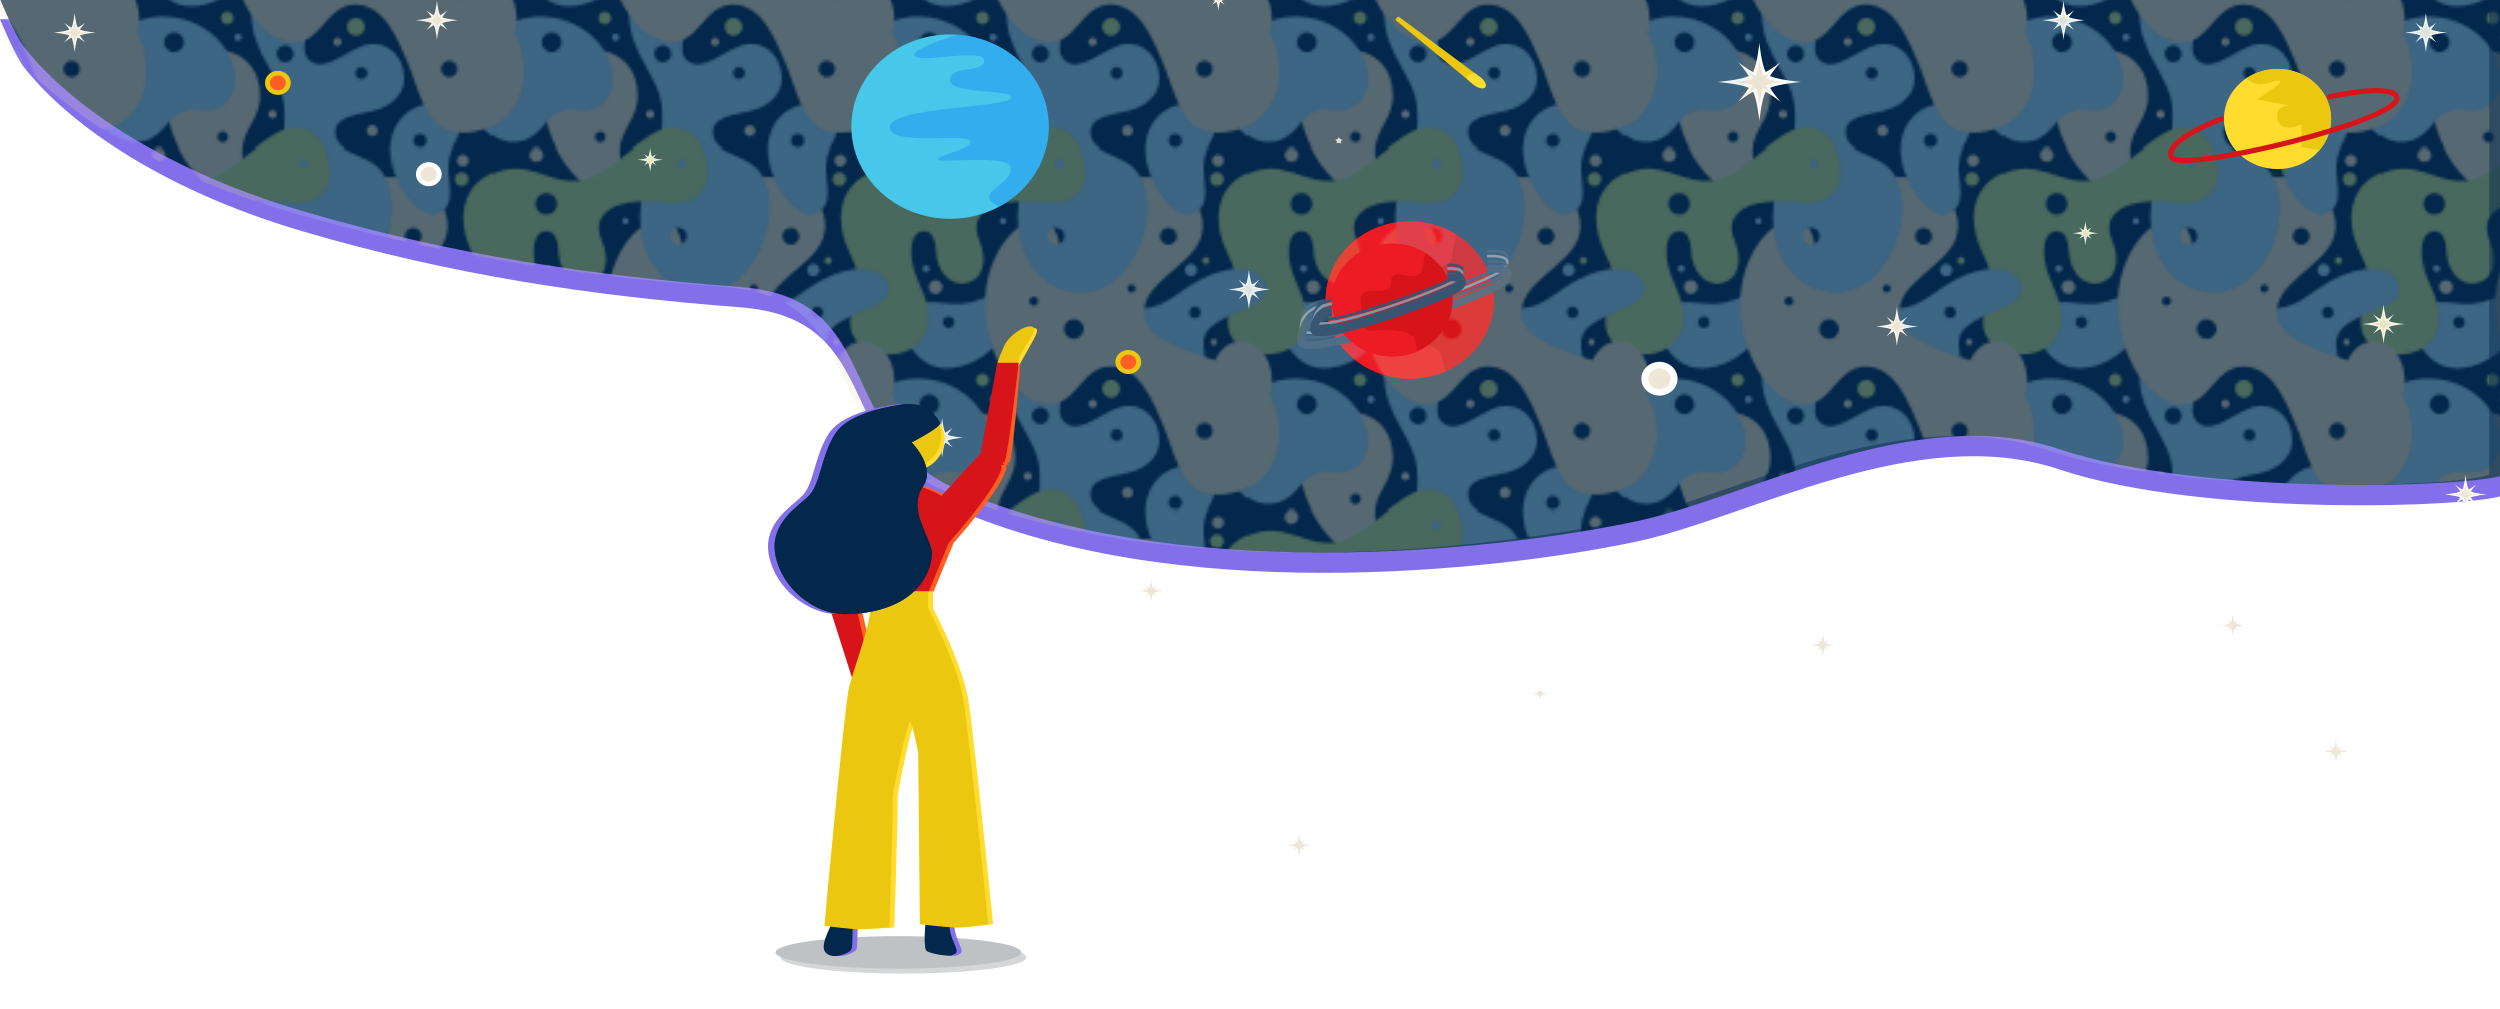 <?xml version="1.0" encoding="utf-8"?>
<!-- Generator: Adobe Illustrator 16.0.0, SVG Export Plug-In . SVG Version: 6.00 Build 0)  -->
<!DOCTYPE svg PUBLIC "-//W3C//DTD SVG 1.1//EN" "http://www.w3.org/Graphics/SVG/1.1/DTD/svg11.dtd">
<svg version="1.1" id="Layer_1" xmlns="http://www.w3.org/2000/svg" xmlns:xlink="http://www.w3.org/1999/xlink" x="0px" y="0px"
	 width="960px" height="387.5px" viewBox="0 0 960 387.5" enable-background="new 0 0 960 387.5" xml:space="preserve">
<pattern  x="430.5" y="330.5" width="144.13" height="138.362" patternUnits="userSpaceOnUse" id="Alyssa" viewBox="99.963 -203.087 144.13 138.362" overflow="visible">
	<g>
		<polygon fill="none" points="99.963,-64.725 244.093,-64.725 244.093,-203.087 99.963,-203.087 		"/>
		<g>
			<polygon fill="none" points="99.963,-64.725 244.093,-64.725 244.093,-203.088 99.963,-203.088 			"/>
			<g>
				<path fill="#C6DD7F" d="M311.037-223.247c-11.76,1.384-19.369-0.346-22.654-3.113c-3.02-2.543-4.955-5.405-2.248-11.932
					c2.939-7.091,1.533-14.732-5.535-15.91c-6.225-1.037-10.895,4.842-11.24,12.278c-0.24,5.183-1.902,8.301-5.533,7.608
					c-3.633-0.691-4.629-5.9-3.633-11.759c1.385-8.128,5.535-11.76,6.227-20.233c0.494-6.055-2.939-13.662-12.451-15.045
					c-9.301-1.354-15.91,4.322-16.602,10.549c-0.732,6.588,3.631,10.895,3.111,17.639c-0.518,6.745-4.012,10.172-5.879,17.294
					c-2.768,10.549,1.211,19.022,7.781,22.654c14.746,8.148,22.832-3.642,35.971-1.556c10.896,1.729,23.348,18.157,33.031,19.541
					c8.228,1.175,13.834-4.669,15.045-14.008C327.638-218.578,321.688-224.5,311.037-223.247z M268.841-223.765
					c0,2.292-1.859,4.15-4.15,4.15c-2.293,0-4.15-1.858-4.15-4.15s1.857-4.15,4.15-4.15
					C266.982-227.916,268.841-226.057,268.841-223.765z M318.3-208.375c0,0.955-0.774,1.729-1.729,1.729s-1.729-0.774-1.729-1.729
					c0-0.955,0.773-1.729,1.729-1.729S318.3-209.33,318.3-208.375z"/>
			</g>
			<g>
				<path fill="#E9DDB7" d="M148.795-204.059c0-7.166,4.588-13.813-1-16.333c-8.5-3.833-27.999,14.333-27.999,36.167
					c0,12,8.667,19,17.833,19c12.334,0,18-8.167,18-17.5C155.629-192.057,148.795-195.865,148.795-204.059z M143.387-198.689
					c0,1.146-0.93,2.075-2.074,2.075c-1.146,0-2.076-0.929-2.076-2.075c0-1.146,0.93-2.075,2.076-2.075
					C142.457-200.765,143.387-199.836,143.387-198.689z"/>
				<path fill="#A6D0E4" d="M223.495-227.554c-7.871-2.737-19.439,15.297-17.67,27.018c1.24,8.228,7.123,13.19,13.088,14.217
					c7.525,1.297,12.898-2.601,13.299-7.243c0.547-6.309-3.633-7.518-4.223-14.958C227.426-215.654,231.68-224.705,223.495-227.554z
					 M219.706-200.046c0,1.434-1.162,2.595-2.594,2.595c-1.434,0-2.594-1.161-2.594-2.595c0-1.433,1.16-2.594,2.594-2.594
					C218.543-202.639,219.706-201.478,219.706-200.046z"/>
				<path fill="#E9DDB7" d="M119.351-205.089c0-1.433-1.162-2.594-2.594-2.594c-1.434,0-2.594,1.161-2.594,2.594
					c0,1.433,1.16,2.594,2.594,2.594C118.188-202.495,119.351-203.656,119.351-205.089z"/>
				<path fill="#A6D0E4" d="M184.573-197.365c0.74-8.101,12.672-7.017,17.904-14.214c10.52-14.475-1.219-46.365-21.631-46.365
					c-11.74,0-24.217,9.719-24.217,29.219c0,15.834,10.166,21.5,8.25,42.166c-1.006,10.834-12.5,20.343-12.5,34.75
					c0,5.922,3.586,13.447,11.553,13.447c7.055,0,10.822-5.953,10.822-12.9c0-6.798-5.381-15.74,1.375-19.047
					c5.242-2.565,13.211,4.77,19.5,6.75c5.191,1.636,12.389-0.225,14.75-8.5c2.531-8.876-3.252-14.745-11.592-16.693
					C192.469-190.229,183.985-190.924,184.573-197.365z M168.588-166.806c0,1.815-1.471,3.287-3.285,3.287
					c-1.814,0-3.287-1.472-3.287-3.287c0-1.814,1.473-3.285,3.287-3.285C167.118-170.092,168.588-168.621,168.588-166.806z
					 M194.573-176.502c1.285,0,2.328,1.043,2.328,2.33c0,1.286-1.043,2.328-2.328,2.328c-1.287,0-2.33-1.042-2.33-2.328
					C192.243-175.459,193.286-176.502,194.573-176.502z M174.588-236.174c0,1.815-1.471,3.287-3.287,3.287
					c-1.814,0-3.285-1.472-3.285-3.287s1.471-3.285,3.285-3.285C173.118-239.458,174.588-237.988,174.588-236.174z"/>
				<path fill="#C6DD7F" d="M166.907-223.247c-11.76,1.384-19.369-0.346-22.654-3.113c-3.02-2.543-4.955-5.405-2.248-11.932
					c2.939-7.091,1.533-14.732-5.535-15.91c-6.225-1.037-10.894,4.842-11.24,12.278c-0.24,5.183-1.902,8.301-5.533,7.608
					c-3.633-0.691-4.629-5.9-3.633-11.759c1.385-8.128,5.535-11.76,6.227-20.233c0.494-6.055-2.939-13.662-12.451-15.045
					c-9.301-1.354-15.91,4.322-16.602,10.549c-0.732,6.588,3.631,10.895,3.111,17.639c-0.518,6.745-4.012,10.172-5.879,17.294
					c-2.768,10.549,1.211,19.022,7.781,22.654c14.746,8.148,22.832-3.642,35.97-1.556c10.896,1.729,23.348,18.157,33.031,19.541
					c8.227,1.175,13.834-4.669,15.045-14.008C183.508-218.578,177.557-224.5,166.907-223.247z M124.711-223.765
					c0,2.292-1.859,4.15-4.15,4.15c-2.293,0-4.15-1.858-4.15-4.15s1.858-4.15,4.15-4.15
					C122.852-227.916,124.711-226.057,124.711-223.765z M174.17-208.375c0,0.955-0.775,1.729-1.73,1.729s-1.729-0.774-1.729-1.729
					c0-0.955,0.773-1.729,1.729-1.729C173.395-210.104,174.17-209.33,174.17-208.375z"/>
			</g>
			<g>
				<path fill="#A6D0E4" d="M290.285-176.713c0-6.227-4.15-10.721-8.647-11.586c-4.496-0.865-8.318,1.281-12.971-1.211
					c-4.842-2.594-7.09-11.068-16.775-11.068c-7.955,0-15.217,7.955-15.217,18.85c0,20.234,13.143,29.227,25.594,29.227
					C278.871-152.502,290.285-165.127,290.285-176.713z M270.57-162.359c0,2.1-1.703,3.803-3.805,3.803s-3.805-1.703-3.805-3.803
					c0-2.101,1.703-3.805,3.805-3.805S270.57-164.461,270.57-162.359z"/>
				<path fill="#C6DD7F" d="M311.037-84.885c-11.76,1.384-19.369-0.346-22.654-3.113c-3.02-2.543-4.955-5.405-2.248-11.932
					c2.939-7.091,1.533-14.732-5.535-15.91c-6.225-1.037-10.895,4.842-11.24,12.278c-0.24,5.183-1.902,8.301-5.533,7.608
					c-3.633-0.691-4.629-5.9-3.633-11.759c1.385-8.128,5.535-11.76,6.227-20.233c0.494-6.055-2.939-13.662-12.451-15.045
					c-9.301-1.354-15.91,4.322-16.602,10.549c-0.732,6.588,3.631,10.895,3.111,17.639c-0.518,6.745-4.012,10.172-5.879,17.294
					c-2.768,10.549,1.211,19.023,7.781,22.654c14.746,8.148,22.832-3.642,35.971-1.556c10.896,1.729,23.348,18.157,33.031,19.541
					c8.228,1.175,13.834-4.669,15.045-14.008C327.638-80.216,321.688-86.139,311.037-84.885z M268.841-85.403
					c0,2.292-1.859,4.15-4.15,4.15c-2.293,0-4.15-1.858-4.15-4.15s1.857-4.15,4.15-4.15
					C266.982-89.554,268.841-87.695,268.841-85.403z M318.3-70.013c0,0.955-0.774,1.73-1.729,1.73s-1.729-0.774-1.729-1.73
					c0-0.955,0.773-1.729,1.729-1.729S318.3-70.968,318.3-70.013z"/>
			</g>
			<g>
				<path fill="#A6D0E4" d="M131.795-148.363c-13.956-1.988-21.165,13.332-17.665,20.332c3.666,7.334,12.119,4.168,19.499,4.168
					c9.666,0,16.367,7.568,20.416,2.25C158.295-127.197,149.036-145.908,131.795-148.363z M132.319-130.885
					c0,1.24-1.006,2.248-2.248,2.248c-1.24,0-2.248-1.008-2.248-2.248c0-1.242,1.008-2.248,2.248-2.248
					C131.313-133.133,132.319-132.127,132.319-130.885z"/>
				<path fill="#E9DDB7" d="M148.795-65.697c0-7.166,4.588-13.813-1-16.333c-8.5-3.833-27.999,14.333-27.999,36.167
					c0,12,8.667,19,17.833,19c12.334,0,18-8.166,18-17.5C155.629-53.695,148.795-57.503,148.795-65.697z M143.387-60.328
					c0,1.146-0.93,2.075-2.074,2.075c-1.146,0-2.076-0.929-2.076-2.075c0-1.145,0.93-2.075,2.076-2.075
					C142.457-62.403,143.387-61.473,143.387-60.328z"/>
				<path fill="#A6D0E4" d="M146.155-176.713c0-6.227-4.15-10.721-8.646-11.586c-4.496-0.865-8.318,1.281-12.971-1.211
					c-4.841-2.594-7.089-11.068-16.775-11.068c-7.955,0-15.217,7.955-15.217,18.85c0,20.234,13.143,29.227,25.594,29.227
					C134.741-152.502,146.155-165.127,146.155-176.713z M126.44-162.359c0,2.1-1.703,3.803-3.804,3.803
					c-2.102,0-3.805-1.703-3.805-3.803c0-2.101,1.703-3.805,3.805-3.805C124.737-166.164,126.44-164.461,126.44-162.359z"/>
				<path fill="#C6DD7F" d="M145.463-153.021c0-1.336-1.084-2.42-2.422-2.42c-1.336,0-2.42,1.084-2.42,2.42
					c0,1.338,1.084,2.422,2.42,2.422C144.379-150.599,145.463-151.683,145.463-153.021z"/>
				<path fill="#A6D0E4" d="M229.163-134.517c-3.191-4.68,1.039-10.721-1.383-15.217c-2.422-4.498-6.744-5.016-9.857-2.596
					c-3.635,2.828-3.41,6.643-8.301,8.82c-5.529,2.465-17.984-2.248-19.715,7.264c-0.875,4.811,2.375,8.566,7.264,9.684
					c6.053,1.383,9.352,0.18,15.391,3.113c6.053,2.939,11.242,8.993,22.137,12.105c10.406,2.975,16.072-1.557,16.602-5.879
					C252.336-125.697,234.172-127.172,229.163-134.517z M226.915-127.08c0,1.24-1.006,2.248-2.248,2.248
					c-1.24,0-2.248-1.008-2.248-2.248c0-1.242,1.008-2.248,2.248-2.248C225.909-129.328,226.915-128.322,226.915-127.08z"/>
				<path fill="#E9DDB7" d="M256.129-173.697c0-17.166-14.5-25.5-27-22.832c-10.264,2.189-12.834,17.332-16.668,26.166
					c-3.713,8.557-8.832,22.5-20.166,22.5c-11.197,0-12.832-14.5-23.666-14.5c-11,0-24.5,15.666-24.5,39.666
					c0,14.667,9.799,31.455,20.834,30.667c11.666-0.833,4.5-19.667,15.332-19.667c9.5,0,7.857,16.259,9.168,23.334
					c1.666,9,6.832,14.166,18.498,13.166c14.443-1.237,22.334-13.5,18.871-23.344c-4.029-11.451-23.869-17.322-21.537-30.49
					c1.346-7.592,13-11.998,26-16.166C245.825-149.853,256.129-156.529,256.129-173.697z M211.178-97.854
					c0-1.815,1.471-3.286,3.285-3.286s3.287,1.471,3.287,3.286c0,1.815-1.473,3.286-3.287,3.286S211.178-96.039,211.178-97.854z
					 M164.485-122.758c0,0.955-0.773,1.73-1.729,1.73c-0.955,0-1.73-0.775-1.73-1.73s0.775-1.729,1.73-1.729
					C163.711-124.486,164.485-123.713,164.485-122.758z M181.952-133.478c0,2.102-1.703,3.805-3.805,3.805
					c-2.1,0-3.805-1.703-3.805-3.805c0-2.102,1.705-3.805,3.805-3.805C180.248-137.283,181.952-135.58,181.952-133.478z
					 M201.84-117.915c0,0.859-0.697,1.556-1.557,1.556c-0.859,0-1.557-0.696-1.557-1.556c0-0.859,0.697-1.556,1.557-1.556
					C201.143-119.471,201.84-118.773,201.84-117.915z M231.483-172.609c0,1.752-1.42,3.174-3.174,3.174
					c-1.752,0-3.174-1.422-3.174-3.174c0-1.754,1.422-3.174,3.174-3.174C230.063-175.783,231.483-174.363,231.483-172.609z"/>
				<path fill="#A6D0E4" d="M223.495-89.19c-7.871-2.737-19.439,15.297-17.67,27.019c1.24,8.228,7.123,13.189,13.088,14.217
					c7.525,1.297,12.898-2.601,13.299-7.243c0.547-6.309-3.633-7.518-4.223-14.958C227.426-77.292,231.68-86.343,223.495-89.19z
					 M219.706-61.683c0,1.434-1.162,2.595-2.594,2.595c-1.434,0-2.594-1.161-2.594-2.595c0-1.433,1.16-2.594,2.594-2.594
					C218.543-64.277,219.706-63.116,219.706-61.683z"/>
				<path fill="#E9DDB7" d="M119.351-66.726c0-1.433-1.162-2.594-2.594-2.594c-1.434,0-2.594,1.161-2.594,2.594
					c0,1.433,1.16,2.594,2.594,2.594C118.188-64.133,119.351-65.294,119.351-66.726z"/>
				<path fill="#E9DDB7" d="M253.348-153.463c0,8.41-5.078,15.227-11.34,15.227c-6.262,0-11.34-6.816-11.34-15.227
					c0-8.408,5.078-12.441,11.34-12.441C248.27-165.904,253.348-161.871,253.348-153.463z"/>
				<path fill="#A6D0E4" d="M184.573-59.003c0.74-8.101,12.672-7.017,17.904-14.214c10.52-14.475-1.219-46.365-21.631-46.365
					c-11.74,0-24.217,9.719-24.217,29.219c0,15.834,10.166,21.5,8.25,42.166c-1.006,10.834-12.5,20.344-12.5,34.75
					C152.379-7.525,155.965,0,163.932,0c7.055,0,10.822-5.953,10.822-12.9c0-6.797-5.381-15.739,1.375-19.047
					c5.242-2.564,13.211,4.771,19.5,6.75c5.191,1.637,12.389-0.225,14.75-8.5c2.531-8.875-3.252-14.744-11.592-16.692
					C192.469-51.867,183.985-52.561,184.573-59.003z M168.588-28.443c0,1.814-1.471,3.287-3.285,3.287
					c-1.814,0-3.287-1.473-3.287-3.287s1.473-3.285,3.287-3.285C167.118-31.729,168.588-30.259,168.588-28.443z M194.573-38.139
					c1.285,0,2.328,1.043,2.328,2.33c0,1.286-1.043,2.328-2.328,2.328c-1.287,0-2.33-1.042-2.33-2.328
					C192.243-37.097,193.286-38.139,194.573-38.139z M174.588-97.811c0,1.815-1.471,3.287-3.287,3.287
					c-1.814,0-3.285-1.472-3.285-3.287c0-1.814,1.471-3.285,3.285-3.285C173.118-101.097,174.588-99.626,174.588-97.811z"/>
				<path fill="#C6DD7F" d="M166.907-84.885c-11.76,1.384-19.369-0.346-22.654-3.113c-3.02-2.543-4.955-5.405-2.248-11.932
					c2.939-7.091,1.533-14.732-5.535-15.91c-6.225-1.037-10.894,4.842-11.24,12.278c-0.24,5.183-1.902,8.301-5.533,7.608
					c-3.633-0.691-4.629-5.9-3.633-11.759c1.385-8.128,5.535-11.76,6.227-20.233c0.494-6.055-2.939-13.662-12.451-15.045
					c-9.301-1.354-15.91,4.322-16.602,10.549c-0.732,6.588,3.631,10.895,3.111,17.639c-0.518,6.745-4.012,10.172-5.879,17.294
					c-2.768,10.549,1.211,19.023,7.781,22.654c14.746,8.148,22.832-3.642,35.97-1.556c10.896,1.729,23.348,18.157,33.031,19.541
					c8.227,1.175,13.834-4.669,15.045-14.008C183.508-80.216,177.557-86.139,166.907-84.885z M124.711-85.403
					c0,2.292-1.859,4.15-4.15,4.15c-2.293,0-4.15-1.858-4.15-4.15s1.858-4.15,4.15-4.15
					C122.852-89.554,124.711-87.695,124.711-85.403z M174.17-70.013c0,0.955-0.775,1.73-1.73,1.73s-1.729-0.774-1.729-1.73
					c0-0.955,0.773-1.729,1.729-1.729C173.395-71.742,174.17-70.968,174.17-70.013z"/>
				<path fill="#C6DD7F" d="M230.202-107.193c0-0.764-0.619-1.384-1.385-1.384c-0.764,0-1.383,0.62-1.383,1.384
					c0,0.764,0.619,1.384,1.383,1.384C229.582-105.809,230.202-106.43,230.202-107.193z"/>
				<path fill="#E9DDB7" d="M235.735-68.802c0-1.242-1.006-2.249-2.248-2.249c-1.242,0-2.25,1.007-2.25,2.249
					s1.008,2.249,2.25,2.249C234.729-66.553,235.735-67.559,235.735-68.802z"/>
				<path fill="#A6D0E4" d="M152.207-91.974c0-0.668-0.543-1.211-1.211-1.211s-1.211,0.543-1.211,1.211s0.543,1.211,1.211,1.211
					S152.207-91.306,152.207-91.974z"/>
				<path fill="#A6D0E4" d="M148.575-160.457c0-0.764-0.619-1.385-1.383-1.385c-0.764,0-1.383,0.621-1.383,1.385
					c0,0.764,0.619,1.383,1.383,1.383C147.956-159.074,148.575-159.693,148.575-160.457z"/>
				<path fill="#E9DDB7" d="M233.141-138.494c0-0.668-0.543-1.211-1.211-1.211s-1.209,0.543-1.209,1.211s0.541,1.209,1.209,1.209
					S233.141-137.826,233.141-138.494z"/>
				<path fill="#C6DD7F" d="M195.852-156.42c0-1.881-1.527-3.408-3.408-3.408c-1.883,0-3.408,1.527-3.408,3.408
					c0,1.883,1.525,3.408,3.408,3.408C194.325-153.012,195.852-154.537,195.852-156.42z"/>
				<path fill="#E9DDB7" d="M200.832-196.271c0-1.158-0.939-2.096-2.098-2.096c-1.159,0-2.096,0.938-2.096,2.096
					c0,1.158,0.938,2.098,2.096,2.098C199.892-194.173,200.832-195.113,200.832-196.271z"/>
				<path fill="#E9DDB7" d="M162.03-189.978c0-0.869-0.703-1.572-1.572-1.572s-1.574,0.703-1.574,1.572
					c0,0.869,0.705,1.574,1.574,1.574S162.03-189.109,162.03-189.978z"/>
				<path fill="#C6DD7F" d="M235.702-75.931c0-1.447-1.174-2.621-2.621-2.621c-1.447,0-2.621,1.174-2.621,2.621
					c0,1.447,1.174,2.621,2.621,2.621C234.528-73.309,235.702-74.483,235.702-75.931z"/>
				<path fill="#A6D0E4" d="M225.477-110.8c0-1.303-1.057-2.359-2.359-2.359c-1.303,0-2.359,1.057-2.359,2.359
					c0,1.302,1.057,2.359,2.359,2.359C224.42-108.439,225.477-109.497,225.477-110.8z"/>
				<path fill="#E9DDB7" d="M127.686-117.354c0-1.448-1.174-2.622-2.623-2.622c-1.447,0-2.621,1.174-2.621,2.622
					c0,1.448,1.174,2.622,2.621,2.622C126.512-114.731,127.686-115.906,127.686-117.354z"/>
				<path fill="#A6D0E4" d="M122.704-110.275c0-0.724-0.586-1.311-1.31-1.311c-0.723,0-1.311,0.587-1.311,1.311
					c0,0.724,0.588,1.311,1.311,1.311C122.118-108.965,122.704-109.552,122.704-110.275z"/>
				<path fill="#E9DDB7" d="M186.938-162.187c0-0.869-0.705-1.572-1.574-1.572c-0.869,0-1.572,0.703-1.572,1.572
					c0,0.869,0.703,1.574,1.572,1.574C186.233-160.613,186.938-161.318,186.938-162.187z"/>
			</g>
			<g>
				<path fill="#A6D0E4" d="M85.033-134.517c-3.191-4.68,1.039-10.721-1.383-15.217c-2.422-4.498-6.744-5.016-9.857-2.596
					c-3.635,2.828-3.41,6.643-8.301,8.82c-5.529,2.465-17.984-2.248-19.715,7.264c-0.875,4.811,2.375,8.566,7.264,9.684
					c6.053,1.383,9.352,0.18,15.391,3.113c6.053,2.939,11.242,8.993,22.137,12.105c10.406,2.975,16.072-1.557,16.602-5.879
					C108.207-125.697,90.043-127.172,85.033-134.517z M82.785-127.08c0,1.24-1.006,2.248-2.248,2.248
					c-1.24,0-2.248-1.008-2.248-2.248c0-1.242,1.008-2.248,2.248-2.248C81.779-129.328,82.785-128.322,82.785-127.08z"/>
				<path fill="#E9DDB7" d="M112-173.697c0-17.166-14.5-25.5-27-22.832c-10.264,2.189-12.834,17.332-16.668,26.166
					c-3.713,8.557-8.832,22.5-20.166,22.5c-11.197,0-12.832-14.5-23.666-14.5c-11,0-24.5,15.666-24.5,39.666
					C0-108.03,9.799-91.242,20.834-92.03c11.666-0.833,4.5-19.667,15.332-19.667c9.5,0,7.857,16.259,9.168,23.334
					c1.666,9,6.832,14.166,18.498,13.166c14.443-1.237,22.334-13.5,18.871-23.344c-4.029-11.451-23.869-17.322-21.537-30.49
					c1.346-7.592,13-11.998,26-16.166C101.695-149.853,112-156.529,112-173.697z M67.049-97.854c0-1.815,1.471-3.286,3.285-3.286
					s3.287,1.471,3.287,3.286c0,1.815-1.473,3.286-3.287,3.286S67.049-96.039,67.049-97.854z M20.355-122.758
					c0,0.955-0.773,1.73-1.728,1.73s-1.731-0.775-1.731-1.73s0.775-1.729,1.731-1.729C19.582-124.486,20.355-123.713,20.355-122.758
					z M37.822-133.478c0,2.102-1.703,3.805-3.805,3.805c-2.1,0-3.805-1.703-3.805-3.805c0-2.102,1.705-3.805,3.805-3.805
					C36.119-137.283,37.822-135.58,37.822-133.478z M57.711-117.915c0,0.859-0.697,1.556-1.557,1.556
					c-0.859,0-1.557-0.696-1.557-1.556c0-0.859,0.697-1.556,1.557-1.556C57.014-119.471,57.711-118.773,57.711-117.915z
					 M87.354-172.609c0,1.752-1.42,3.174-3.174,3.174c-1.752,0-3.174-1.422-3.174-3.174c0-1.754,1.422-3.174,3.174-3.174
					C85.934-175.783,87.354-174.363,87.354-172.609z"/>
				<path fill="#E9DDB7" d="M109.219-153.463c0,8.41-5.078,15.227-11.34,15.227c-6.262,0-11.34-6.816-11.34-15.227
					c0-8.408,5.078-12.441,11.34-12.441C104.141-165.904,109.219-161.871,109.219-153.463z"/>
			</g>
		</g>
	</g>
</pattern>
<g id="Layer_2">
</g>
<g id="Layer_1_1_">
	<path fill="#836FEA" d="M9.009,25.534c15.258,19.802,50.052,46.472,107.111,63.272c57.059,16.799,111.115,24.861,168.175,29.197
		c57.06,4.335,34.435,57.471,85.088,78.547c91.095,37.902,216.225,20.577,259.271,11.365
		c43.043-9.213,107.111-46.074,162.167-27.648c55.058,18.426,160.168,14.628,171.179,9.75l0.024-182.638H0
		C0,7.379,5.668,21.197,9.009,25.534z"/>
	<path fill="#03284C" d="M9.009,17.734c15.258,19.802,50.052,46.471,107.111,63.271c57.059,16.801,111.115,24.862,168.175,29.198
		s34.435,57.471,85.088,78.547c91.095,37.903,216.225,20.577,259.271,11.364c43.043-9.212,107.111-46.074,162.167-27.647
		c55.058,18.426,160.168,14.627,171.179,9.75l0.024-182.638H0C0-0.421,5.668,13.396,9.009,17.734z"/>
	<pattern  id="SVGID_1_" xlink:href="#Alyssa" patternTransform="matrix(1 0 0 -1 -386.333 -16431.504)">
	</pattern>
	<path opacity="0.2" fill="url(#SVGID_1_)" enable-background="new    " d="M9.009,17.734
		c15.258,19.802,50.052,46.471,107.111,63.271c57.059,16.801,111.115,24.862,168.175,29.198s34.435,57.471,85.088,78.547
		c91.095,37.903,216.225,20.577,259.271,11.364c43.043-9.212,107.111-46.074,162.167-27.647
		c55.058,18.426,160.168,14.627,171.179,9.75l0.024-182.638H0C0-0.421,5.668,13.396,9.009,17.734z"/>
	<g>
		<polygon fill="#FFFFFF" points="514.117,52.667 514.54,53.472 515.491,53.6 514.804,54.226 514.966,55.11 514.117,54.692 
			513.267,55.11 513.43,54.226 512.741,53.6 513.692,53.472 		"/>
		<polygon fill="#D4D6D8" points="514.117,53.111 514.386,53.622 514.991,53.705 514.554,54.103 514.657,54.666 514.117,54.4 
			513.575,54.666 513.68,54.103 513.241,53.705 513.847,53.622 		"/>
	</g>
	<g>
		<path fill="#FFFFFF" d="M363.799,169.202c1.679-0.773,6.011-1.139,6.011-1.139s-4.333-0.365-6.011-1.138
			c0.723-1.182,2.024-2.642,2.024-2.642s-1.563,1.214-2.828,1.89c-0.828-1.568-1.219-5.614-1.219-5.614s-0.391,4.047-1.219,5.614
			c-1.266-0.675-2.829-1.89-2.829-1.89s1.3,1.459,2.024,2.642c-1.678,0.773-6.01,1.138-6.01,1.138s4.333,0.365,6.01,1.139
			c-0.723,1.181-2.023,2.641-2.023,2.641s1.563-1.214,2.829-1.89c0.828,1.568,1.219,5.613,1.219,5.613s0.391-4.046,1.219-5.613
			c1.266,0.675,2.828,1.89,2.828,1.89S364.522,170.383,363.799,169.202z"/>
		<path fill="#EEE6D7" d="M362.967,168.734c0.99-0.456,3.542-0.671,3.542-0.671s-2.552-0.215-3.542-0.67
			c0.427-0.697,1.193-1.557,1.193-1.557s-0.921,0.715-1.667,1.114c-0.488-0.924-0.718-3.308-0.718-3.308s-0.23,2.384-0.718,3.308
			c-0.746-0.399-1.666-1.114-1.666-1.114s0.765,0.86,1.192,1.557c-0.99,0.455-3.542,0.67-3.542,0.67s2.551,0.215,3.542,0.671
			c-0.427,0.696-1.192,1.557-1.192,1.557s0.92-0.715,1.666-1.114c0.488,0.924,0.718,3.308,0.718,3.308s0.23-2.384,0.718-3.308
			c0.746,0.398,1.667,1.114,1.667,1.114S363.394,169.43,362.967,168.734z"/>
	</g>
	<g>
		<path fill="#FFFFFF" d="M701.997,248.881c1.679-0.774,6.011-1.139,6.011-1.139s-4.334-0.365-6.011-1.139
			c0.724-1.182,2.024-2.641,2.024-2.641s-1.563,1.214-2.829,1.89c-0.827-1.568-1.219-5.613-1.219-5.613s-0.391,4.046-1.219,5.613
			c-1.266-0.675-2.829-1.89-2.829-1.89s1.301,1.459,2.024,2.641c-1.679,0.774-6.011,1.139-6.011,1.139s4.334,0.365,6.011,1.139
			c-0.723,1.181-2.023,2.641-2.023,2.641s1.563-1.214,2.829-1.89c0.828,1.568,1.219,5.614,1.219,5.614s0.392-4.047,1.219-5.614
			c1.266,0.675,2.829,1.89,2.829,1.89S702.721,250.063,701.997,248.881z"/>
		<path fill="#EEE6D7" d="M701.165,248.413c0.99-0.455,3.541-0.67,3.541-0.67s-2.551-0.216-3.541-0.67
			c0.427-0.696,1.191-1.557,1.191-1.557s-0.92,0.715-1.665,1.114c-0.488-0.924-0.719-3.308-0.719-3.308s-0.23,2.384-0.718,3.308
			c-0.746-0.399-1.666-1.114-1.666-1.114s0.766,0.861,1.191,1.557c-0.988,0.455-3.541,0.67-3.541,0.67s2.553,0.215,3.541,0.67
			c-0.426,0.696-1.191,1.557-1.191,1.557s0.92-0.716,1.666-1.114c0.487,0.924,0.718,3.308,0.718,3.308s0.23-2.384,0.719-3.308
			c0.745,0.398,1.665,1.114,1.665,1.114S701.592,249.109,701.165,248.413z"/>
	</g>
	<g>
		<path fill="#FFFFFF" d="M730.435,126.517c1.679-0.773,6.01-1.139,6.01-1.139s-4.333-0.365-6.01-1.138
			c0.723-1.181,2.023-2.642,2.023-2.642s-1.563,1.214-2.828,1.891c-0.828-1.568-1.219-5.614-1.219-5.614s-0.392,4.047-1.219,5.614
			c-1.266-0.675-2.829-1.891-2.829-1.891s1.3,1.46,2.024,2.642c-1.679,0.773-6.011,1.138-6.011,1.138s4.334,0.365,6.011,1.139
			c-0.724,1.182-2.023,2.642-2.023,2.642s1.563-1.214,2.829-1.89c0.827,1.568,1.219,5.613,1.219,5.613s0.391-4.046,1.219-5.613
			c1.266,0.675,2.828,1.89,2.828,1.89S731.157,127.698,730.435,126.517z"/>
		<path fill="#EEE6D7" d="M729.602,126.049c0.99-0.455,3.542-0.671,3.542-0.671s-2.552-0.215-3.542-0.67
			c0.427-0.696,1.192-1.557,1.192-1.557s-0.92,0.716-1.666,1.114c-0.488-0.924-0.718-3.308-0.718-3.308s-0.23,2.384-0.719,3.308
			c-0.745-0.398-1.666-1.114-1.666-1.114s0.766,0.861,1.192,1.557c-0.989,0.456-3.542,0.67-3.542,0.67s2.553,0.216,3.542,0.671
			c-0.427,0.696-1.192,1.557-1.192,1.557s0.921-0.715,1.666-1.114c0.488,0.924,0.719,3.308,0.719,3.308s0.229-2.384,0.718-3.308
			c0.746,0.398,1.666,1.114,1.666,1.114S730.028,126.745,729.602,126.049z"/>
	</g>
	<g>
		<path fill="#FFFFFF" d="M30.68,13.638c1.679-0.773,6.01-1.138,6.01-1.138s-4.333-0.365-6.01-1.139
			c0.723-1.181,2.024-2.641,2.024-2.641s-1.563,1.214-2.828,1.89c-0.828-1.568-1.219-5.614-1.219-5.614s-0.391,4.047-1.219,5.614
			c-1.265-0.675-2.828-1.89-2.828-1.89s1.299,1.46,2.023,2.641c-1.679,0.773-6.01,1.139-6.01,1.139s4.333,0.365,6.01,1.138
			c-0.723,1.182-2.022,2.642-2.022,2.642s1.563-1.214,2.828-1.89c0.828,1.568,1.219,5.614,1.219,5.614s0.391-4.047,1.219-5.614
			c1.266,0.675,2.828,1.89,2.828,1.89S31.403,14.82,30.68,13.638z"/>
		<path fill="#EEE6D7" d="M29.848,13.17c0.989-0.455,3.542-0.67,3.542-0.67s-2.552-0.215-3.542-0.671
			c0.427-0.696,1.192-1.557,1.192-1.557s-0.921,0.716-1.666,1.114c-0.488-0.924-0.718-3.308-0.718-3.308s-0.23,2.384-0.718,3.308
			c-0.745-0.398-1.667-1.114-1.667-1.114s0.767,0.861,1.193,1.557c-0.99,0.456-3.542,0.671-3.542,0.671s2.553,0.215,3.542,0.67
			c-0.427,0.697-1.193,1.557-1.193,1.557s0.922-0.715,1.667-1.114c0.488,0.923,0.718,3.308,0.718,3.308s0.23-2.384,0.718-3.308
			c0.745,0.398,1.666,1.114,1.666,1.114S30.274,13.867,29.848,13.17z"/>
	</g>
	<g>
		<path fill="#FFFFFF" d="M169.818,8.895c1.678-0.773,6.01-1.138,6.01-1.138s-4.333-0.365-6.01-1.139
			c0.723-1.182,2.024-2.641,2.024-2.641s-1.563,1.214-2.829,1.89c-0.828-1.568-1.219-5.613-1.219-5.613s-0.391,4.046-1.219,5.613
			c-1.265-0.675-2.829-1.89-2.829-1.89s1.3,1.459,2.024,2.641c-1.679,0.773-6.01,1.139-6.01,1.139s4.333,0.365,6.01,1.138
			c-0.723,1.182-2.023,2.642-2.023,2.642s1.563-1.214,2.829-1.891c0.828,1.568,1.219,5.614,1.219,5.614s0.391-4.047,1.219-5.614
			c1.265,0.675,2.829,1.891,2.829,1.891S170.541,10.077,169.818,8.895z"/>
		<path fill="#EEE6D7" d="M168.986,8.427c0.989-0.456,3.542-0.67,3.542-0.67s-2.553-0.216-3.542-0.671
			c0.426-0.696,1.192-1.557,1.192-1.557s-0.921,0.715-1.667,1.114c-0.487-0.924-0.718-3.308-0.718-3.308s-0.231,2.384-0.718,3.308
			c-0.746-0.398-1.667-1.114-1.667-1.114s0.766,0.861,1.192,1.557c-0.989,0.455-3.542,0.671-3.542,0.671s2.552,0.215,3.542,0.67
			c-0.427,0.696-1.192,1.557-1.192,1.557s0.921-0.716,1.667-1.114c0.487,0.924,0.718,3.308,0.718,3.308s0.231-2.384,0.718-3.308
			c0.746,0.398,1.667,1.114,1.667,1.114S169.413,9.124,168.986,8.427z"/>
	</g>
	<g>
		<path fill="#FFFFFF" d="M250.898,62.05c1.018-0.468,3.646-0.691,3.646-0.691s-2.627-0.222-3.646-0.689
			c0.438-0.718,1.228-1.603,1.228-1.603s-0.948,0.736-1.716,1.147c-0.502-0.951-0.739-3.405-0.739-3.405s-0.237,2.454-0.739,3.405
			c-0.768-0.41-1.715-1.147-1.715-1.147s0.789,0.885,1.228,1.603c-1.017,0.468-3.646,0.689-3.646,0.689s2.628,0.223,3.646,0.691
			c-0.438,0.717-1.228,1.602-1.228,1.602s0.948-0.737,1.715-1.147c0.502,0.951,0.739,3.406,0.739,3.406s0.237-2.454,0.739-3.406
			c0.768,0.41,1.716,1.147,1.716,1.147S251.336,62.768,250.898,62.05z"/>
		<path fill="#EEE6D7" d="M250.394,61.767c0.6-0.276,2.147-0.407,2.147-0.407s-1.548-0.13-2.147-0.407
			c0.259-0.421,0.723-0.944,0.723-0.944s-0.559,0.434-1.011,0.675c-0.296-0.56-0.436-2.006-0.436-2.006s-0.141,1.446-0.436,2.006
			c-0.452-0.242-1.011-0.675-1.011-0.675s0.464,0.522,0.724,0.944c-0.601,0.276-2.148,0.407-2.148,0.407s1.547,0.131,2.148,0.407
			c-0.259,0.422-0.724,0.944-0.724,0.944s0.559-0.434,1.011-0.676c0.295,0.561,0.436,2.006,0.436,2.006s0.14-1.446,0.436-2.006
			c0.452,0.242,1.011,0.676,1.011,0.676S250.652,62.188,250.394,61.767z"/>
	</g>
	<g>
		<path fill="#FFFFFF" d="M469.066,0.27c1.017-0.469,3.646-0.69,3.646-0.69s-2.628-0.222-3.646-0.69
			c0.439-0.717,1.228-1.602,1.228-1.602s-0.947,0.737-1.715,1.146c-0.502-0.95-0.74-3.405-0.74-3.405s-0.237,2.454-0.739,3.405
			c-0.768-0.41-1.716-1.146-1.716-1.146s0.79,0.885,1.228,1.602c-1.018,0.468-3.646,0.69-3.646,0.69s2.627,0.222,3.646,0.69
			c-0.438,0.717-1.228,1.602-1.228,1.602s0.948-0.736,1.716-1.147c0.502,0.951,0.739,3.405,0.739,3.405s0.238-2.454,0.74-3.405
			c0.768,0.41,1.715,1.147,1.715,1.147S469.505,0.986,469.066,0.27z"/>
		<path fill="#EEE6D7" d="M468.561-0.014c0.601-0.276,2.148-0.407,2.148-0.407s-1.547-0.131-2.148-0.407
			c0.259-0.422,0.724-0.944,0.724-0.944s-0.56,0.434-1.011,0.675c-0.296-0.56-0.437-2.006-0.437-2.006s-0.14,1.446-0.436,2.006
			c-0.452-0.241-1.011-0.675-1.011-0.675s0.464,0.521,0.723,0.944c-0.6,0.276-2.147,0.407-2.147,0.407s1.547,0.131,2.147,0.407
			c-0.259,0.421-0.723,0.944-0.723,0.944s0.559-0.434,1.011-0.676c0.295,0.561,0.436,2.006,0.436,2.006s0.141-1.446,0.437-2.006
			c0.451,0.242,1.011,0.676,1.011,0.676S468.82,0.409,468.561-0.014z"/>
	</g>
	<g>
		<path fill="#FFFFFF" d="M444.032,228.013c1.679-0.773,6.011-1.139,6.011-1.139s-4.333-0.365-6.011-1.138
			c0.723-1.182,2.024-2.642,2.024-2.642s-1.563,1.214-2.829,1.891c-0.828-1.568-1.219-5.614-1.219-5.614s-0.391,4.047-1.219,5.614
			c-1.265-0.676-2.829-1.891-2.829-1.891s1.3,1.46,2.024,2.642c-1.678,0.773-6.01,1.138-6.01,1.138s4.333,0.365,6.01,1.139
			c-0.723,1.182-2.023,2.641-2.023,2.641s1.563-1.213,2.829-1.89c0.828,1.568,1.219,5.613,1.219,5.613s0.391-4.046,1.219-5.613
			c1.266,0.675,2.829,1.89,2.829,1.89S444.755,229.194,444.032,228.013z"/>
		<path fill="#EEE6D7" d="M443.2,227.545c0.99-0.455,3.542-0.671,3.542-0.671s-2.552-0.215-3.542-0.67
			c0.427-0.696,1.192-1.557,1.192-1.557s-0.921,0.716-1.667,1.114c-0.488-0.924-0.718-3.308-0.718-3.308s-0.23,2.384-0.718,3.308
			c-0.746-0.398-1.666-1.114-1.666-1.114s0.765,0.861,1.192,1.557c-0.99,0.455-3.542,0.67-3.542,0.67s2.552,0.216,3.542,0.671
			c-0.427,0.696-1.192,1.557-1.192,1.557s0.92-0.715,1.666-1.114c0.488,0.924,0.718,3.308,0.718,3.308s0.23-2.384,0.718-3.308
			c0.746,0.399,1.667,1.114,1.667,1.114S443.627,228.241,443.2,227.545z"/>
	</g>
	<g>
		<path fill="#FFFFFF" d="M679.646,33.747c3.356-1.546,12.021-2.277,12.021-2.277s-8.665-0.731-12.021-2.276
			c1.447-2.364,4.047-5.284,4.047-5.284s-3.126,2.428-5.657,3.78c-1.655-3.135-2.437-11.229-2.437-11.229s-0.784,8.094-2.438,11.229
			c-2.531-1.352-5.655-3.78-5.655-3.78s2.599,2.919,4.046,5.284c-3.356,1.546-12.022,2.276-12.022,2.276s8.665,0.731,12.022,2.277
			c-1.447,2.364-4.046,5.284-4.046,5.284s3.124-2.428,5.655-3.78c1.655,3.135,2.438,11.229,2.438,11.229s0.782-8.093,2.437-11.229
			c2.531,1.352,5.657,3.78,5.657,3.78S681.093,36.111,679.646,33.747z"/>
		<path fill="#EEE6D7" d="M677.982,32.812c1.978-0.911,7.083-1.341,7.083-1.341s-5.105-0.431-7.083-1.342
			c0.854-1.392,2.385-3.111,2.385-3.111s-1.841,1.431-3.331,2.227c-0.976-1.846-1.437-6.615-1.437-6.615s-0.461,4.769-1.437,6.615
			c-1.49-0.795-3.333-2.227-3.333-2.227s1.534,1.719,2.385,3.111c-1.977,0.911-7.083,1.342-7.083,1.342s5.105,0.431,7.083,1.341
			c-0.851,1.392-2.385,3.112-2.385,3.112s1.843-1.431,3.333-2.227c0.976,1.847,1.437,6.615,1.437,6.615s0.461-4.768,1.437-6.615
			c1.49,0.796,3.331,2.227,3.331,2.227S678.836,34.204,677.982,32.812z"/>
	</g>
	<g>
		<path fill="#FFFFFF" d="M933.556,13.638c1.679-0.773,6.011-1.138,6.011-1.138s-4.334-0.365-6.011-1.139
			c0.724-1.181,2.024-2.641,2.024-2.641s-1.563,1.214-2.829,1.89c-0.827-1.568-1.219-5.614-1.219-5.614s-0.391,4.047-1.219,5.614
			c-1.266-0.675-2.829-1.89-2.829-1.89s1.301,1.46,2.024,2.641c-1.679,0.773-6.011,1.139-6.011,1.139s4.334,0.365,6.011,1.138
			c-0.723,1.182-2.023,2.642-2.023,2.642s1.563-1.214,2.829-1.89c0.828,1.568,1.219,5.614,1.219,5.614s0.392-4.047,1.219-5.614
			c1.266,0.675,2.829,1.89,2.829,1.89S934.279,14.82,933.556,13.638z"/>
		<path fill="#EEE6D7" d="M932.724,13.17c0.99-0.455,3.541-0.67,3.541-0.67s-2.551-0.215-3.541-0.671
			c0.427-0.696,1.191-1.557,1.191-1.557s-0.92,0.716-1.666,1.114c-0.487-0.924-0.718-3.308-0.718-3.308s-0.23,2.384-0.718,3.308
			c-0.746-0.398-1.666-1.114-1.666-1.114s0.766,0.861,1.191,1.557c-0.988,0.456-3.541,0.671-3.541,0.671s2.553,0.215,3.541,0.67
			c-0.426,0.697-1.191,1.557-1.191,1.557s0.92-0.715,1.666-1.114c0.487,0.924,0.718,3.308,0.718,3.308s0.23-2.384,0.718-3.308
			c0.746,0.399,1.666,1.114,1.666,1.114S933.15,13.867,932.724,13.17z"/>
	</g>
	<g>
		<path fill="#FFFFFF" d="M592.585,267.045c1.019-0.469,3.646-0.691,3.646-0.691s-2.628-0.222-3.646-0.691
			c0.439-0.717,1.228-1.601,1.228-1.601s-0.946,0.737-1.715,1.147c-0.501-0.95-0.74-3.405-0.74-3.405s-0.236,2.454-0.738,3.405
			c-0.768-0.41-1.715-1.147-1.715-1.147s0.788,0.884,1.228,1.601c-1.019,0.469-3.646,0.691-3.646,0.691s2.627,0.223,3.646,0.691
			c-0.438,0.716-1.227,1.601-1.227,1.601s0.947-0.738,1.715-1.147c0.502,0.951,0.738,3.405,0.738,3.405s0.239-2.454,0.74-3.405
			c0.769,0.409,1.715,1.147,1.715,1.147S593.024,267.761,592.585,267.045z"/>
		<path fill="#EEE6D7" d="M592.081,266.76c0.601-0.275,2.148-0.406,2.148-0.406s-1.548-0.132-2.148-0.407
			c0.26-0.422,0.723-0.943,0.723-0.943s-0.559,0.434-1.01,0.676c-0.295-0.562-0.437-2.006-0.437-2.006s-0.14,1.445-0.435,2.006
			c-0.452-0.243-1.011-0.676-1.011-0.676s0.466,0.521,0.723,0.943c-0.6,0.275-2.147,0.407-2.147,0.407s1.548,0.131,2.147,0.406
			c-0.258,0.423-0.723,0.944-0.723,0.944s0.559-0.434,1.011-0.676c0.295,0.561,0.435,2.005,0.435,2.005s0.142-1.445,0.437-2.005
			c0.451,0.242,1.01,0.676,1.01,0.676S592.34,267.183,592.081,266.76z"/>
	</g>
	<g>
		<path fill="#FFFFFF" d="M802.013,90.239c1.018-0.469,3.647-0.691,3.647-0.691s-2.629-0.221-3.647-0.69
			c0.439-0.717,1.228-1.602,1.228-1.602s-0.946,0.737-1.715,1.146c-0.502-0.95-0.74-3.405-0.74-3.405s-0.236,2.454-0.738,3.405
			c-0.768-0.41-1.716-1.146-1.716-1.146s0.788,0.885,1.228,1.602c-1.018,0.469-3.646,0.69-3.646,0.69s2.627,0.222,3.646,0.691
			c-0.438,0.717-1.227,1.602-1.227,1.602s0.948-0.736,1.716-1.146c0.502,0.95,0.738,3.405,0.738,3.405s0.238-2.454,0.741-3.405
			c0.768,0.41,1.714,1.146,1.714,1.146S802.452,90.956,802.013,90.239z"/>
		<path fill="#EEE6D7" d="M801.509,89.956c0.601-0.276,2.148-0.408,2.148-0.408s-1.548-0.131-2.148-0.407
			c0.26-0.422,0.723-0.943,0.723-0.943s-0.558,0.433-1.01,0.675c-0.296-0.561-0.437-2.006-0.437-2.006s-0.139,1.445-0.436,2.006
			c-0.452-0.243-1.01-0.675-1.01-0.675s0.465,0.521,0.723,0.943c-0.601,0.276-2.147,0.407-2.147,0.407s1.547,0.132,2.147,0.408
			c-0.259,0.422-0.723,0.943-0.723,0.943s0.558-0.434,1.01-0.675c0.297,0.561,0.436,2.006,0.436,2.006s0.141-1.446,0.437-2.006
			c0.452,0.242,1.01,0.675,1.01,0.675S801.768,90.378,801.509,89.956z"/>
	</g>
	<g>
		<path fill="#FFFFFF" d="M899.024,289.669c1.68-0.773,6.011-1.138,6.011-1.138s-4.333-0.365-6.011-1.14
			c0.724-1.181,2.024-2.642,2.024-2.642s-1.563,1.215-2.828,1.891c-0.828-1.568-1.219-5.613-1.219-5.613s-0.391,4.047-1.22,5.613
			c-1.265-0.675-2.828-1.891-2.828-1.891s1.301,1.461,2.024,2.642c-1.68,0.774-6.01,1.14-6.01,1.14s4.332,0.364,6.01,1.138
			c-0.723,1.183-2.023,2.642-2.023,2.642s1.563-1.214,2.828-1.89c0.829,1.567,1.22,5.613,1.22,5.613s0.391-4.048,1.219-5.613
			c1.266,0.675,2.828,1.89,2.828,1.89S899.748,290.852,899.024,289.669z"/>
		<path fill="#EEE6D7" d="M898.193,289.201c0.989-0.454,3.541-0.67,3.541-0.67s-2.552-0.216-3.541-0.671
			c0.427-0.695,1.191-1.558,1.191-1.558s-0.92,0.716-1.666,1.114c-0.488-0.923-0.718-3.308-0.718-3.308s-0.23,2.385-0.718,3.308
			c-0.746-0.398-1.667-1.114-1.667-1.114s0.767,0.862,1.192,1.558c-0.988,0.455-3.542,0.671-3.542,0.671s2.554,0.216,3.542,0.67
			c-0.426,0.696-1.192,1.558-1.192,1.558s0.921-0.716,1.667-1.115c0.487,0.924,0.718,3.309,0.718,3.309s0.229-2.385,0.718-3.309
			c0.746,0.399,1.666,1.115,1.666,1.115S898.62,289.897,898.193,289.201z"/>
	</g>
	<g>
		<path fill="#FFFFFF" d="M500.906,325.714c1.68-0.772,6.01-1.138,6.01-1.138s-4.332-0.365-6.01-1.139
			c0.723-1.182,2.024-2.642,2.024-2.642s-1.563,1.215-2.828,1.891c-0.829-1.568-1.219-5.614-1.219-5.614s-0.392,4.048-1.22,5.614
			c-1.265-0.675-2.828-1.891-2.828-1.891s1.3,1.46,2.024,2.642c-1.679,0.773-6.011,1.139-6.011,1.139s4.333,0.365,6.011,1.138
			c-0.724,1.183-2.023,2.643-2.023,2.643s1.563-1.215,2.828-1.891c0.828,1.568,1.22,5.613,1.22,5.613s0.39-4.047,1.219-5.613
			c1.266,0.675,2.828,1.891,2.828,1.891S501.629,326.896,500.906,325.714z"/>
		<path fill="#EEE6D7" d="M500.074,325.246c0.989-0.454,3.542-0.67,3.542-0.67s-2.553-0.216-3.542-0.671
			c0.427-0.695,1.192-1.557,1.192-1.557s-0.92,0.716-1.667,1.113c-0.487-0.923-0.717-3.308-0.717-3.308s-0.23,2.385-0.719,3.308
			c-0.745-0.397-1.666-1.113-1.666-1.113s0.766,0.861,1.191,1.557c-0.989,0.455-3.541,0.671-3.541,0.671s2.552,0.216,3.541,0.67
			c-0.426,0.696-1.191,1.558-1.191,1.558s0.921-0.716,1.666-1.114c0.488,0.924,0.719,3.308,0.719,3.308s0.229-2.384,0.717-3.308
			c0.747,0.398,1.667,1.114,1.667,1.114S500.501,325.942,500.074,325.246z"/>
	</g>
	<g>
		<path fill="#FFFFFF" d="M481.61,112.288c1.679-0.773,6.01-1.138,6.01-1.138s-4.333-0.365-6.01-1.139
			c0.723-1.181,2.024-2.641,2.024-2.641s-1.563,1.214-2.829,1.89c-0.829-1.567-1.219-5.613-1.219-5.613s-0.391,4.046-1.219,5.613
			c-1.265-0.675-2.828-1.89-2.828-1.89s1.3,1.46,2.024,2.641c-1.678,0.774-6.011,1.139-6.011,1.139s4.334,0.365,6.011,1.138
			c-0.723,1.182-2.023,2.642-2.023,2.642s1.563-1.214,2.828-1.89c0.828,1.567,1.219,5.614,1.219,5.614s0.39-4.047,1.219-5.614
			c1.266,0.675,2.829,1.89,2.829,1.89S482.333,113.47,481.61,112.288z"/>
		<path fill="#EEE6D7" d="M480.777,111.82c0.99-0.455,3.542-0.67,3.542-0.67s-2.552-0.215-3.542-0.67
			c0.427-0.696,1.192-1.557,1.192-1.557s-0.92,0.716-1.666,1.114c-0.488-0.923-0.718-3.308-0.718-3.308s-0.23,2.384-0.719,3.308
			c-0.745-0.398-1.666-1.114-1.666-1.114s0.766,0.861,1.192,1.557c-0.99,0.455-3.542,0.67-3.542,0.67s2.552,0.215,3.542,0.67
			c-0.427,0.696-1.192,1.557-1.192,1.557s0.921-0.716,1.666-1.114c0.489,0.924,0.719,3.308,0.719,3.308s0.23-2.384,0.718-3.308
			c0.746,0.398,1.666,1.114,1.666,1.114S481.204,112.517,480.777,111.82z"/>
	</g>
	<g>
		<path fill="#FFFFFF" d="M859.416,241.292c1.68-0.773,6.011-1.138,6.011-1.138s-4.333-0.365-6.011-1.139
			c0.723-1.181,2.024-2.642,2.024-2.642s-1.563,1.214-2.828,1.89c-0.829-1.567-1.22-5.613-1.22-5.613s-0.391,4.047-1.219,5.613
			c-1.265-0.675-2.828-1.89-2.828-1.89s1.3,1.46,2.024,2.642c-1.68,0.773-6.011,1.139-6.011,1.139s4.333,0.365,6.011,1.138
			c-0.724,1.182-2.023,2.642-2.023,2.642s1.563-1.214,2.828-1.89c0.828,1.567,1.219,5.613,1.219,5.613s0.391-4.046,1.22-5.613
			c1.265,0.675,2.828,1.89,2.828,1.89S860.139,242.474,859.416,241.292z"/>
		<path fill="#EEE6D7" d="M858.585,240.825c0.988-0.456,3.541-0.67,3.541-0.67s-2.553-0.215-3.541-0.671
			c0.425-0.696,1.191-1.557,1.191-1.557s-0.921,0.716-1.667,1.114c-0.487-0.924-0.718-3.308-0.718-3.308s-0.229,2.384-0.717,3.308
			c-0.747-0.398-1.667-1.114-1.667-1.114s0.765,0.861,1.191,1.557c-0.988,0.456-3.541,0.671-3.541,0.671s2.553,0.215,3.541,0.67
			c-0.427,0.696-1.191,1.557-1.191,1.557s0.92-0.715,1.667-1.114c0.487,0.924,0.717,3.308,0.717,3.308s0.23-2.384,0.718-3.308
			c0.746,0.398,1.667,1.114,1.667,1.114S859.01,241.521,858.585,240.825z"/>
	</g>
	<g>
		<path fill="#FFFFFF" d="M948.79,191.019c1.679-0.773,6.011-1.139,6.011-1.139s-4.334-0.365-6.011-1.138
			c0.723-1.182,2.024-2.642,2.024-2.642s-1.563,1.214-2.829,1.89c-0.828-1.568-1.219-5.614-1.219-5.614s-0.391,4.047-1.219,5.614
			c-1.266-0.675-2.829-1.89-2.829-1.89s1.3,1.459,2.024,2.642c-1.679,0.773-6.011,1.138-6.011,1.138s4.334,0.365,6.011,1.139
			c-0.723,1.181-2.023,2.641-2.023,2.641s1.563-1.214,2.829-1.89c0.827,1.568,1.219,5.613,1.219,5.613s0.392-4.046,1.219-5.613
			c1.266,0.675,2.829,1.89,2.829,1.89S949.513,192.2,948.79,191.019z"/>
		<path fill="#EEE6D7" d="M947.958,190.551c0.989-0.456,3.541-0.671,3.541-0.671s-2.552-0.215-3.541-0.671
			c0.426-0.696,1.191-1.556,1.191-1.556s-0.92,0.715-1.666,1.114c-0.487-0.924-0.718-3.308-0.718-3.308s-0.23,2.384-0.718,3.308
			c-0.746-0.399-1.666-1.114-1.666-1.114s0.766,0.86,1.191,1.556c-0.988,0.456-3.541,0.671-3.541,0.671s2.553,0.215,3.541,0.671
			c-0.426,0.696-1.191,1.557-1.191,1.557s0.92-0.715,1.666-1.114c0.487,0.924,0.718,3.308,0.718,3.308s0.23-2.384,0.718-3.308
			c0.746,0.398,1.666,1.114,1.666,1.114S948.384,191.247,947.958,190.551z"/>
	</g>
	<g>
		<path fill="#FFFFFF" d="M917.306,125.568c1.679-0.773,6.011-1.139,6.011-1.139s-4.334-0.365-6.011-1.138
			c0.724-1.182,2.024-2.642,2.024-2.642s-1.563,1.214-2.828,1.89c-0.828-1.568-1.22-5.614-1.22-5.614s-0.39,4.047-1.219,5.614
			c-1.266-0.676-2.828-1.89-2.828-1.89s1.301,1.459,2.023,2.642c-1.679,0.773-6.01,1.138-6.01,1.138s4.333,0.365,6.01,1.139
			c-0.722,1.181-2.022,2.641-2.022,2.641s1.563-1.214,2.828-1.89c0.829,1.568,1.219,5.613,1.219,5.613s0.392-4.046,1.22-5.613
			c1.265,0.675,2.828,1.89,2.828,1.89S918.029,126.75,917.306,125.568z"/>
		<path fill="#EEE6D7" d="M916.474,125.101c0.99-0.456,3.542-0.671,3.542-0.671s-2.552-0.215-3.542-0.67
			c0.427-0.697,1.192-1.557,1.192-1.557s-0.921,0.715-1.666,1.114c-0.488-0.924-0.719-3.308-0.719-3.308s-0.229,2.384-0.718,3.308
			c-0.746-0.398-1.666-1.114-1.666-1.114s0.766,0.86,1.192,1.557c-0.989,0.455-3.542,0.67-3.542,0.67s2.553,0.215,3.542,0.671
			c-0.427,0.696-1.192,1.557-1.192,1.557s0.92-0.716,1.666-1.114c0.488,0.923,0.718,3.308,0.718,3.308s0.23-2.384,0.719-3.308
			c0.745,0.398,1.666,1.114,1.666,1.114S916.9,125.796,916.474,125.101z"/>
	</g>
	<g>
		<path fill="#FFFFFF" d="M794.417,8.895c1.679-0.773,6.011-1.138,6.011-1.138s-4.334-0.365-6.011-1.139
			c0.724-1.182,2.024-2.641,2.024-2.641s-1.563,1.214-2.828,1.89c-0.828-1.568-1.22-5.613-1.22-5.613s-0.39,4.046-1.219,5.613
			c-1.266-0.675-2.828-1.89-2.828-1.89s1.3,1.459,2.023,2.641c-1.679,0.773-6.01,1.139-6.01,1.139s4.333,0.365,6.01,1.138
			c-0.722,1.182-2.022,2.642-2.022,2.642s1.563-1.214,2.828-1.891c0.829,1.568,1.219,5.614,1.219,5.614s0.392-4.047,1.22-5.614
			c1.265,0.675,2.828,1.891,2.828,1.891S795.141,10.077,794.417,8.895z"/>
		<path fill="#EEE6D7" d="M793.585,8.427c0.99-0.456,3.542-0.67,3.542-0.67s-2.552-0.216-3.542-0.671
			c0.427-0.696,1.192-1.557,1.192-1.557s-0.921,0.715-1.666,1.114c-0.488-0.924-0.719-3.308-0.719-3.308s-0.229,2.384-0.718,3.308
			c-0.746-0.398-1.666-1.114-1.666-1.114s0.766,0.861,1.192,1.557c-0.989,0.455-3.542,0.671-3.542,0.671s2.553,0.215,3.542,0.67
			c-0.427,0.696-1.192,1.557-1.192,1.557s0.92-0.716,1.666-1.114c0.488,0.924,0.718,3.308,0.718,3.308s0.23-2.384,0.719-3.308
			c0.745,0.398,1.666,1.114,1.666,1.114S794.012,9.124,793.585,8.427z"/>
	</g>
	<g>
		<ellipse fill="#D71419" cx="541.382" cy="115.222" rx="32.347" ry="30.212"/>
		<path fill="#ED1C24" d="M548.374,85.718c-2.251-0.463-4.591-0.708-6.992-0.708c-17.865,0-32.347,13.526-32.347,30.211
			c0,16.686,14.481,30.212,32.347,30.212c4.829,0,9.407-0.996,13.523-2.768c-0.251-1.844-0.896-3.771-1.337-5.838
			c-1.251-5.874-15.234-6.197-22.343-5.248c-7.108,0.949-6.094-5.692-6.733-16.121c-0.64-10.428,16.89-0.237,16.382-10.128
			c-0.508-9.892,15.741,3.483,16.894-8.047l1.336-7.332C555.881,87.976,552.26,86.518,548.374,85.718z"/>
		<path fill="none" stroke="#385572" stroke-miterlimit="10" d="M509.035,115.222c0,0-9.506,0.853-9.506,9.08
			c0,8.226,74.352-18.017,78.415-23.393c4.062-5.375-6.938-4.421-6.938-4.421"/>
		<path fill="none" stroke="#8296A7" stroke-miterlimit="10" d="M509.035,117.119c0,0-9.506,0.853-9.506,9.08
			c0,8.226,74.352-18.017,78.415-23.393c4.062-5.375-6.938-4.421-6.938-4.421"/>
		<path fill="none" stroke="#385572" stroke-miterlimit="10" d="M509.035,119.016c0,0-9.506,0.853-9.506,9.08
			c0,8.226,74.352-18.017,78.415-23.392c4.062-5.376-6.938-4.422-6.938-4.422"/>
		<path fill="none" stroke="#385572" stroke-width="3" stroke-miterlimit="10" d="M509.035,121.862c0,0-9.506,0.853-9.506,9.08
			c0,8.226,74.352-18.018,78.415-23.393c4.062-5.375-6.938-4.421-6.938-4.421"/>
	</g>
	<pattern  id="SVGID_2_" xlink:href="#Alyssa" patternTransform="matrix(1 0 0 -1 -386.333 -16431.504)">
	</pattern>
	<path opacity="0.2" fill="url(#SVGID_2_)" enable-background="new    " d="M2.848,17.734C18.106,37.536,52.9,64.205,109.959,81.005
		c57.059,16.801,111.115,24.862,168.175,29.198s34.435,57.471,85.088,78.547c91.095,37.903,216.225,20.577,259.271,11.364
		c43.043-9.212,107.111-46.074,162.167-27.647c55.058,18.426,160.168,14.627,171.179,9.75l0.024-182.638H-6.161
		C-6.161-0.421-0.493,13.396,2.848,17.734z"/>
	<g>
		<ellipse fill="#D71419" cx="534.599" cy="115.222" rx="23.179" ry="21.649"/>
		<path fill="#ED1C24" d="M539.609,94.08c-1.613-0.332-3.29-0.507-5.011-0.507c-12.802,0-23.179,9.692-23.179,21.648
			c0,11.957,10.377,21.649,23.179,21.649c3.46,0,6.741-0.713,9.69-1.983c-0.18-1.322-0.643-2.703-0.958-4.184
			c-0.896-4.209-10.916-4.441-16.01-3.76c-5.094,0.68-4.367-4.079-4.825-11.552c-0.458-7.472,12.103-0.17,11.738-7.257
			c-0.363-7.088,11.28,2.496,12.105-5.766l0.957-5.254C544.988,95.698,542.394,94.653,539.609,94.08z"/>
		<path fill="none" stroke="#385572" stroke-miterlimit="10" d="M511.42,115.222c0,0-6.812,0.611-6.812,6.506
			c0,5.895,53.278-12.91,56.189-16.762c2.91-3.852-4.972-3.168-4.972-3.168"/>
		<path fill="none" stroke="#8296A7" stroke-miterlimit="10" d="M511.42,116.581c0,0-6.812,0.611-6.812,6.506
			c0,5.895,53.278-12.91,56.189-16.762c2.91-3.852-4.972-3.168-4.972-3.168"/>
		<path fill="none" stroke="#385572" stroke-miterlimit="10" d="M511.42,117.941c0,0-6.812,0.611-6.812,6.506
			c0,5.895,53.278-12.91,56.189-16.762c2.91-3.853-4.972-3.169-4.972-3.169"/>
		<path fill="none" stroke="#385572" stroke-width="3" stroke-miterlimit="10" d="M511.42,119.98c0,0-6.812,0.611-6.812,6.506
			c0,5.894,53.278-12.911,56.189-16.763c2.91-3.852-4.972-3.168-4.972-3.168"/>
	</g>
	<g>
		<ellipse fill="#FFFFFF" cx="164.658" cy="66.888" rx="4.951" ry="4.625"/>
		<ellipse fill="#EEE6D7" cx="164.658" cy="66.888" rx="3.046" ry="2.846"/>
	</g>
	<g>
		<ellipse fill="#FFFFFF" cx="637.23" cy="145.423" rx="6.943" ry="6.486"/>
		<ellipse fill="#EEE6D7" cx="637.23" cy="145.423" rx="4.273" ry="3.991"/>
	</g>
	<g>
		<ellipse fill="#47C7E9" cx="364.822" cy="48.629" rx="37.901" ry="35.4"/>
		<path opacity="0.3" fill="#0071FA" enable-background="new    " d="M367.542,13.33c-8.068,2.566-16.447,5.72-16.48,7.754
			c-0.065,3.925,26.858-3.036,26.858,2.144s-13.097,1.547-13.097,7.441c0,5.895,24.141,3.282,23.349,6.966
			s-45.569,3.353-46.464,10.995c-0.896,7.641,28.724,2.431,30.649,5.376c1.926,2.945-10.937,5.156-12.146,7.109
			c-1.208,1.953,27.298-2.227,27.961,3.26c0.663,5.488-10.281,8.735-8.068,12.199c0.71,1.113,2.019,2.031,3.583,2.755
			c11.374-6.11,19.039-17.565,19.039-30.699C402.724,29.933,387.203,14.633,367.542,13.33z"/>
	</g>
	<g>
		<ellipse fill="#FFDC2D" cx="874.567" cy="45.699" rx="20.588" ry="19.229"/>
		<path fill="#EBC80F" d="M874.567,26.47c-4.483,0-8.62,1.353-12.001,3.625c1.883,1.892,4.672,2.941,8.813,1.672
			c11.786-3.612-4.791,6.415-4.791,6.415l13.175,2.445c0,0-6.289-0.94-5.183,5.067c1.105,6.007,9.217,1.984,9.217,1.984v8.77
			l6.835,1.258c2.824-3.292,4.522-7.462,4.522-12.008C895.155,35.079,885.938,26.47,874.567,26.47z"/>
		<path fill="none" stroke="#D71419" stroke-width="2" stroke-linecap="round" stroke-linejoin="round" stroke-miterlimit="10" d="
			M852.962,45.699c0,0-22.274,8.166-19.079,14.675c3.197,6.509,89.723-14.414,86.477-23.128c-2.031-5.454-25.854-0.084-25.854-0.084
			"/>
	</g>
	<g>
		<path fill="#EBC80F" d="M536.002,7.804c-0.171-0.133-0.041-0.543,0.293-0.914c0.333-0.371,0.743-0.562,0.914-0.429l31.206,23.178
			c1.734,1.359,2.569,3.099,1.862,3.885c-0.705,0.786-2.683,0.32-4.418-1.04L536.002,7.804z"/>
		<path fill="#FFDC2D" d="M568.415,29.638l-1.856-1.378l0,0c-0.192-0.144-1.794-0.074-2.872,0.731
			c-0.285,0.213-0.314,0.793-0.209,1.523l2.382,1.968c1.735,1.36,3.713,1.826,4.418,1.04
			C570.984,32.737,570.149,30.998,568.415,29.638z"/>
	</g>
	<g>
		<ellipse fill="#EBC80F" cx="433.259" cy="139.011" rx="4.951" ry="4.624"/>
		<ellipse fill="#FF5E23" cx="433.259" cy="139.011" rx="3.046" ry="2.846"/>
	</g>
	<g>
		<ellipse fill="#EBC80F" cx="106.701" cy="31.821" rx="4.951" ry="4.624"/>
		<ellipse fill="#FF5E23" cx="106.701" cy="31.82" rx="3.047" ry="2.846"/>
	</g>
</g>
<g id="Layer_3">
	<path fill="#FF5E23" d="M330.509,264.801l-10.163-31.926v-2.528h0.632l-0.632-1.896v-1.896c0,0,1.265-18.649,1.897-24.022
		c0.632-5.374,2.139-10.027,2.139-10.027s12.084-10.834,19.039-9.254c6.954,1.581,19.597,6.006,19.913,7.27l15.172-16.594
		l6.321-34.611h6.954c0,0-2.371,32.873-4.124,38.243c-0.059,0.182-0.728-0.174-0.766,0.016c-0.109,0.533,0.58,0.701,0.465,0.935
		c-0.122,0.249-0.791-0.246-1.083,0.235c-0.102,0.168,0.301,0.411,0.281,0.568c-0.938,7.415-20.377,29.225-20.377,29.225
		l-7.662,18.649h-22.998l-0.948-7.27l-1.264-1.581c0,0-3.758,12.249-2.845,14.54c0.913,2.291,4.425,18.966,4.425,18.966
		L330.509,264.801z"/>
	<ellipse fill="#D4D6D8" cx="346.898" cy="367.61" rx="47.203" ry="6.24"/>
	<ellipse fill="#BFC2C5" cx="345.001" cy="365.714" rx="47.202" ry="6.239"/>
	<circle fill="#FFDC2D" cx="350.691" cy="168.605" r="12.011"/>
	<circle fill="#EBC80F" cx="349.427" cy="167.34" r="12.011"/>
	<path fill="#FFDC2D" d="M386.785,133.669c-1.91,4.499-4.468,11.693-0.358,10c3.543-1.459,4.723-2.891,6.559-6.294
		c3.06-5.673,6.454-10.555,4.783-11.264C395.358,125.087,388.695,129.169,386.785,133.669z"/>
	<path fill="#EBC80F" d="M385.521,133.037c-1.91,4.499-4.802,10.087-0.358,10c7.503-0.148,4.649-1.794,6.559-6.294
		c1.909-4.499,7.193-10.24,4.782-11.264C394.094,124.455,387.431,128.537,385.521,133.037z"/>
	<path fill="#836FEA" d="M357.434,364.788c0.617,1.481,9.062,2.53,9.905,2.108c0.842-0.422,2.107-0.633,1.896-2.108
		c-0.21-1.474-2.95-5.688-2.739-10.113c0.21-4.425-9.061-2.107-9.061-2.107S356.381,362.26,357.434,364.788z"/>
	<path fill="#836FEA" d="M322.033,353.41c0,0-5.057,8.641-3.583,11.59c1.475,2.949,5.479,1.99,5.479,1.99s4.636-0.938,5.058-2.834
		s0-9.432,1.054-12.196C331.094,349.195,322.033,353.41,322.033,353.41z"/>
	<path fill="#03284C" d="M355.538,364.788c0.617,1.481,9.061,2.53,9.904,2.108c0.843-0.422,2.107-0.633,1.897-2.108
		c-0.21-1.474-2.951-5.688-2.74-10.113s-9.061-2.107-9.061-2.107S354.484,362.26,355.538,364.788z"/>
	<path fill="#03284C" d="M320.137,353.41c0,0-5.058,8.641-3.583,11.59c1.475,2.949,5.479,1.99,5.479,1.99s4.636-0.938,5.057-2.834
		c0.422-1.896,0-9.432,1.054-12.196C329.197,349.195,320.137,353.41,320.137,353.41z"/>
	<path fill="#D71419" d="M328.613,264.801l-10.163-31.926v-2.528h0.633l-0.633-1.896v-1.896c0,0,1.264-18.649,1.896-24.022
		s2.139-10.027,2.139-10.027s12.085-10.834,19.039-9.254s19.598,6.006,19.914,7.27l15.172-16.594l6.322-34.611h8.219
		c0,0-3.635,32.873-5.388,38.243c-0.06,0.182-0.728-0.174-0.767,0.016c-0.108,0.533,0.581,0.701,0.465,0.935
		c-0.122,0.249-0.792-0.246-1.083,0.235c-0.102,0.168,0.301,0.411,0.282,0.568c-0.938,7.415-20.377,29.225-20.377,29.225
		l-7.663,18.649h-22.998l-0.948-7.27l-1.265-1.581c0,0-3.757,12.249-2.845,14.54c0.913,2.291,4.425,18.966,4.425,18.966
		L328.613,264.801z"/>
	<path fill="#FFDC2D" d="M336.151,233.508v-6.321h22.125v6.321c0,0,11.379,21.494,13.592,35.401
		c2.212,13.909,9.482,85.976,9.482,85.976s-8.892,1.226-11.905,1.264c-3.613,0.048-14.33-1.264-14.33-1.264l-0.632-65.746
		c0,0-2.213-11.695-3.161-12.012c-0.948-0.314-6.954,27.816-6.638,29.713c0.316,1.896-1.264,49.309-1.264,49.309
		s-9.386,0.633-12.279,0.633s-12.692-1.264-12.692-1.264s7.771-84.998,9.483-91.666C329.645,257.185,336.151,239.83,336.151,233.508
		z"/>
	<path fill="#EBC80F" d="M334.255,233.508v-6.321h22.126v6.321c0,0,11.379,21.494,13.591,35.401
		c2.212,13.909,9.483,85.976,9.483,85.976s-8.892,1.226-11.906,1.264c-3.613,0.048-14.329-1.264-14.329-1.264l-0.632-65.746
		c0,0-2.212-11.695-3.161-12.012c-0.949-0.314-6.954,27.816-6.638,29.713c0.316,1.896-1.265,49.309-1.265,49.309
		s-9.386,0.633-12.279,0.633s-12.692-1.264-12.692-1.264s7.771-84.998,9.483-91.666C327.748,257.185,334.255,239.83,334.255,233.508
		z"/>
	<path fill="#836FEA" d="M318.24,166.498c-5.479,8.534-5.588,18.877-9.904,23.601c-3.866,4.231-15.594,10.5-13.065,23.266
		c2.529,12.767,14.972,22.313,26.129,22.46c14.119,0.187,31.82-5.268,33.927-22.547c0.721-5.91-9.972-16.926-3.371-26.551
		c5.057-7.376-4.425-16.858-4.425-16.858s11.764-6.016,10.906-7.563c-0.859-1.547-4.584-8.452-14.699-6.978
		C333.622,156.805,322.364,160.073,318.24,166.498z"/>
	<path fill="#03284C" d="M320.769,166.498c-5.479,8.534-5.588,18.877-9.904,23.601c-3.866,4.231-15.594,10.5-13.065,23.266
		c2.529,12.767,14.972,22.313,26.129,22.46c14.119,0.187,31.82-5.268,33.927-22.547c0.72-5.91-9.972-16.926-3.372-26.551
		c5.057-7.376-4.425-16.858-4.425-16.858s11.764-6.016,10.906-7.563c-0.859-1.547-4.584-8.452-14.699-6.978
		C336.151,156.805,324.893,160.073,320.769,166.498z"/>
	<pattern  id="SVGID_3_" xlink:href="#Alyssa" patternTransform="matrix(1 0 0 -1 -386.333 -16431.504)">
	</pattern>
	<path opacity="0.2" fill="url(#SVGID_3_)" enable-background="new    " d="M320.769,166.498
		c-5.479,8.534-5.588,18.877-9.904,23.601c-3.866,4.231-15.594,10.5-13.065,23.266c2.529,12.767,14.972,22.313,26.129,22.46
		c14.119,0.187,31.82-5.268,33.927-22.547c0.72-5.91-9.972-16.926-3.372-26.551c5.057-7.376-4.425-16.858-4.425-16.858
		s11.764-6.016,10.906-7.563c-0.859-1.547-4.584-8.452-14.699-6.978C336.151,156.805,324.893,160.073,320.769,166.498z"/>
	<path fill="#03284C" d="M320.769,166.498c-5.479,8.534-5.588,18.877-9.904,23.601c-3.866,4.231-15.594,10.5-13.065,23.266
		c2.529,12.767,14.972,22.313,26.129,22.46c14.119,0.187,31.82-5.268,33.927-22.547c0.72-5.91-9.972-16.926-3.372-26.551
		c5.057-7.376-4.425-16.858-4.425-16.858s11.764-6.016,10.906-7.563c-0.859-1.547-4.584-8.452-14.699-6.978
		C336.151,156.805,324.893,160.073,320.769,166.498z"/>
</g>
<g id="Layer_4" display="none">
	<g display="inline">
		<path fill="#FFFFFF" d="M227.985,277.067c3.305-1.63,11.837-2.401,11.837-2.401s-8.532-0.771-11.837-2.4
			c1.425-2.492,3.985-5.57,3.985-5.57s-3.078,2.56-5.57,3.985c-1.63-3.305-2.4-11.837-2.4-11.837s-0.771,8.532-2.4,11.837
			c-2.492-1.425-5.57-3.985-5.57-3.985s2.56,3.078,3.985,5.57c-3.305,1.63-11.837,2.4-11.837,2.4s8.531,0.771,11.837,2.401
			c-1.425,2.492-3.985,5.57-3.985,5.57s3.078-2.56,5.57-3.985c1.63,3.305,2.4,11.837,2.4,11.837s0.771-8.532,2.4-11.837
			c2.492,1.425,5.57,3.985,5.57,3.985S229.41,279.559,227.985,277.067z"/>
		<path fill="#EEE6D7" d="M226.348,276.081c1.947-0.96,6.974-1.414,6.974-1.414s-5.027-0.454-6.974-1.414
			c0.839-1.468,2.348-3.281,2.348-3.281s-1.813,1.509-3.281,2.348c-0.96-1.947-1.414-6.974-1.414-6.974s-0.454,5.027-1.414,6.974
			c-1.468-0.839-3.281-2.348-3.281-2.348s1.509,1.813,2.348,3.281c-1.947,0.96-6.974,1.414-6.974,1.414s5.026,0.454,6.974,1.414
			c-0.839,1.468-2.348,3.281-2.348,3.281s1.813-1.509,3.281-2.348c0.96,1.947,1.414,6.974,1.414,6.974s0.454-5.027,1.414-6.974
			c1.468,0.839,3.281,2.348,3.281,2.348S227.187,277.549,226.348,276.081z"/>
	</g>
	<g display="inline">
		<path fill="#FFFFFF" d="M223.472,231.622c1.002-0.494,3.59-0.728,3.59-0.728s-2.587-0.234-3.59-0.728
			c0.432-0.756,1.209-1.689,1.209-1.689s-0.933,0.777-1.689,1.209c-0.494-1.002-0.728-3.59-0.728-3.59s-0.234,2.587-0.728,3.59
			c-0.756-0.432-1.689-1.209-1.689-1.209s0.777,0.933,1.209,1.689c-1.002,0.494-3.59,0.728-3.59,0.728s2.587,0.234,3.59,0.728
			c-0.432,0.756-1.209,1.689-1.209,1.689s0.933-0.777,1.689-1.209c0.494,1.002,0.728,3.59,0.728,3.59s0.234-2.587,0.728-3.59
			c0.756,0.432,1.689,1.209,1.689,1.209S223.904,232.378,223.472,231.622z"/>
		<path fill="#EEE6D7" d="M222.976,231.323c0.591-0.291,2.115-0.429,2.115-0.429s-1.524-0.138-2.115-0.429
			c0.255-0.445,0.712-0.995,0.712-0.995s-0.55,0.457-0.995,0.712c-0.291-0.591-0.429-2.115-0.429-2.115s-0.138,1.524-0.429,2.115
			c-0.445-0.255-0.995-0.712-0.995-0.712s0.457,0.55,0.712,0.995c-0.591,0.291-2.115,0.429-2.115,0.429s1.524,0.138,2.115,0.429
			c-0.255,0.445-0.712,0.995-0.712,0.995s0.55-0.458,0.995-0.712c0.291,0.591,0.429,2.115,0.429,2.115s0.138-1.524,0.429-2.115
			c0.445,0.255,0.995,0.712,0.995,0.712S223.23,231.769,222.976,231.323z"/>
	</g>
	<g display="inline">
		<path fill="#FFFFFF" d="M171.827,281.904c1.002-0.493,3.59-0.728,3.59-0.728s-2.587-0.233-3.59-0.728
			c0.432-0.756,1.209-1.689,1.209-1.689s-0.933,0.776-1.689,1.209c-0.494-1.002-0.728-3.59-0.728-3.59s-0.234,2.587-0.728,3.59
			c-0.756-0.432-1.689-1.209-1.689-1.209s0.777,0.933,1.209,1.689c-1.002,0.494-3.59,0.728-3.59,0.728s2.587,0.234,3.59,0.728
			c-0.432,0.757-1.209,1.689-1.209,1.689s0.933-0.777,1.689-1.209c0.494,1.002,0.728,3.59,0.728,3.59s0.234-2.586,0.728-3.59
			c0.756,0.432,1.689,1.209,1.689,1.209S172.259,282.661,171.827,281.904z"/>
		<path fill="#EEE6D7" d="M171.33,281.605c0.591-0.291,2.115-0.429,2.115-0.429s-1.524-0.138-2.115-0.429
			c0.255-0.445,0.712-0.995,0.712-0.995s-0.55,0.458-0.995,0.712c-0.291-0.591-0.429-2.115-0.429-2.115s-0.138,1.524-0.429,2.115
			c-0.445-0.255-0.995-0.712-0.995-0.712s0.457,0.55,0.712,0.995c-0.591,0.291-2.115,0.429-2.115,0.429s1.524,0.138,2.115,0.429
			c-0.255,0.445-0.712,0.996-0.712,0.996s0.55-0.457,0.995-0.713c0.291,0.592,0.429,2.115,0.429,2.115s0.138-1.523,0.429-2.115
			c0.445,0.256,0.995,0.713,0.995,0.713S171.585,282.051,171.33,281.605z"/>
	</g>
</g>
</svg>
